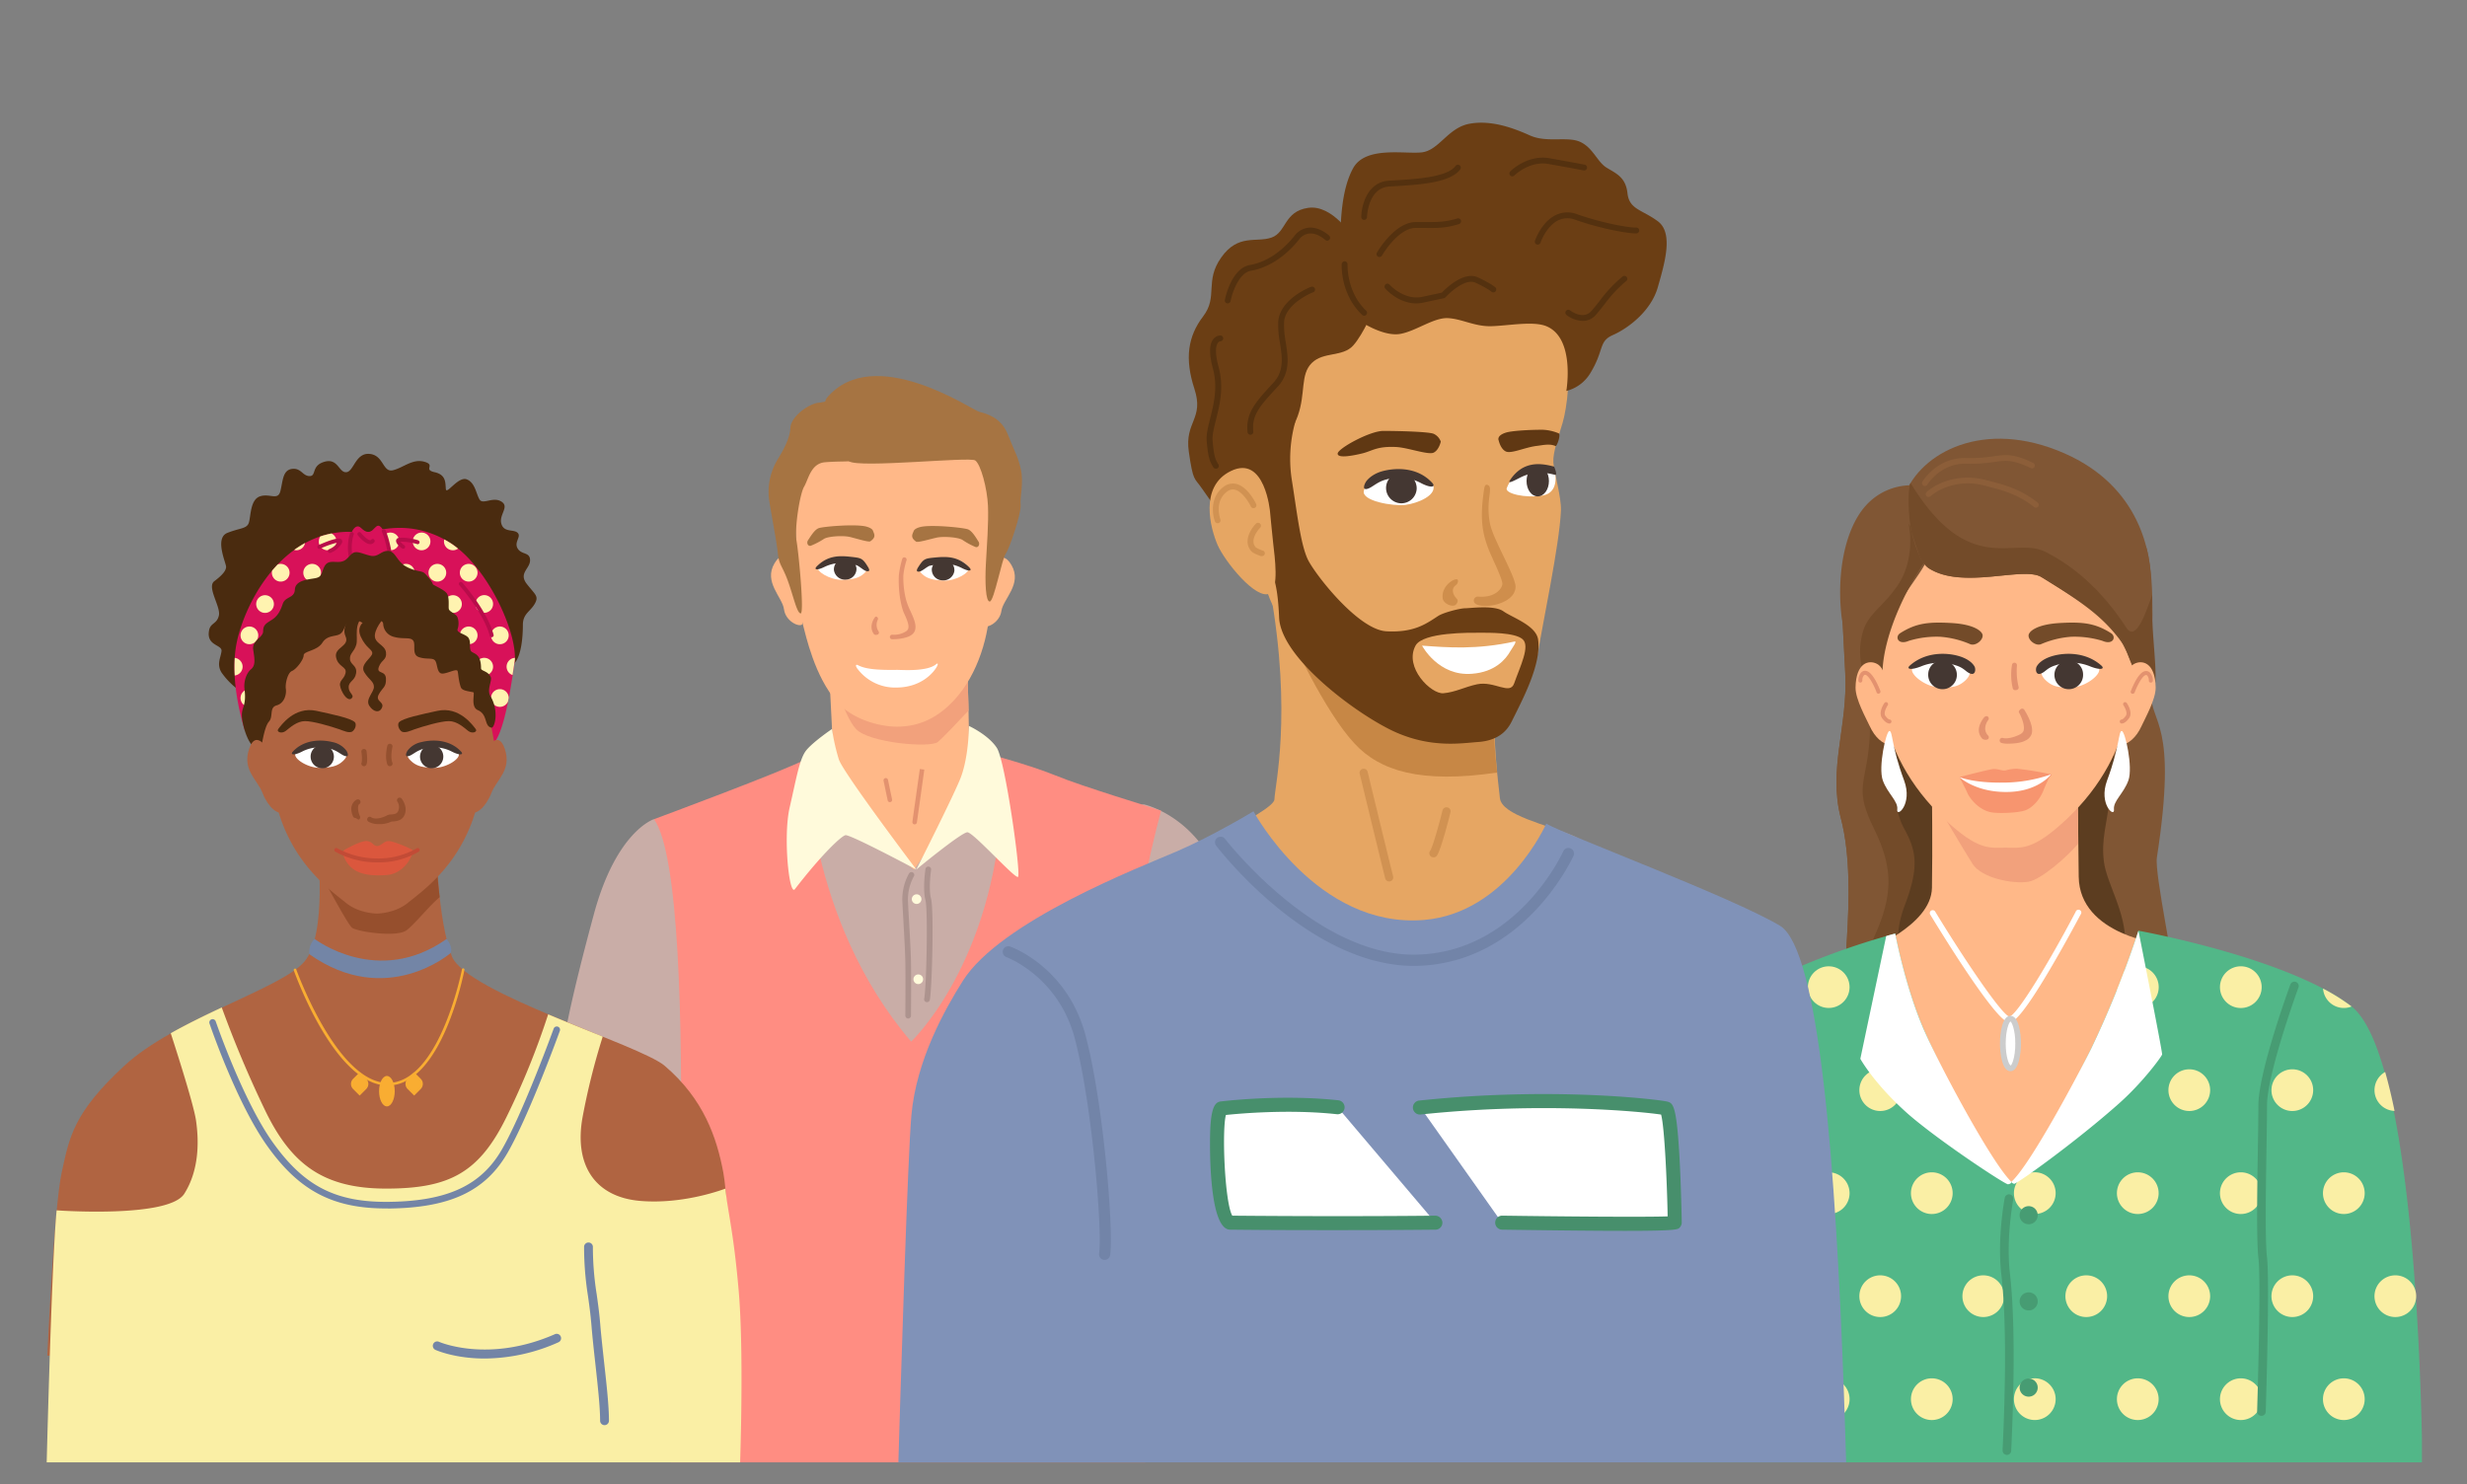 <svg xmlns="http://www.w3.org/2000/svg" viewBox="0 0 994.82 598.48" id="community">
  <rect x="0" y="0" width="994.82" height="598.48" fill="#808080" stroke="none"/>
  <defs>
    <clipPath id="a">
      <path d="M18.17 8.72h958.48v581.04H18.17z" fill="none"></path>
    </clipPath>
  </defs>
  <g clip-path="url(#a)">
    <path d="M333.47 255.37s2.27 39.69 2.27 45.46-1.7 16.26 3.86 24.7 22.23 36 28.82 36.22 18.27-29.84 21.15-38.69-.29-72.25-.29-72.25Z" fill="#ffb888"></path>
    <path d="m389.86 264-5-7.11-48.6 15.56s3.77 15.9 8.91 21.53 29.89 7.73 33 5.27c1.63-1.29 7.34-7.28 12.4-12.69-.18-8.11-.46-16.16-.71-22.56Z" fill="#f2a17c"></path>
    <path d="M368.82 332.45h-.13a.91.91 0 0 1-.77-1c.28-2 3-21.32 3-21.32l1.81.25s-2.69 19.36-3 21.33a.9.9 0 0 1-.91.74Zm-9.98-8.95a.91.91 0 0 1-.89-.72l-1.65-7.89a.91.91 0 1 1 1.79-.37l1.64 7.88a.9.9 0 0 1-.7 1.08Z" fill="#e3926f"></path>
    <path d="M400 229.38s3.46-9.08 7.89-1.46-3.38 13.63-4.08 18.48-6.19 7.23-7.39 6 3.58-23.02 3.58-23.02Zm-79.79-.65s-3.32-9.13-7.87-1.58 3.17 13.68 3.8 18.54 6.07 7.33 7.3 6.13-3.23-23.09-3.23-23.09Z" fill="#ffb888"></path>
    <path d="M330.53 177.94s-10.45 10-10 25 .9 40.19 3.15 48.56c1.36 5.06 4.77 21.23 13.86 31.61 5.95 6.8 16.67 9.93 24.13 9.95 9.79 0 17.16-4.25 23.2-10.82 9.44-10.26 14.26-26.11 14.37-39.81.17-22.47 10.3-38.81 1.76-51.84s-38.07-30.84-70.47-12.65Z" fill="#ffb888"></path>
    <path d="M333.47 160.42c18.81-22.3 58.59 4.93 61.36 5.65s8.85 2.15 11.57 9.12 4.1 8.72 5.28 14.2-.44 11.19-.11 14.32-4.46 17.51-6 19.58-4.67 19-6.4 19.29-2-7.89-1.62-15 1.15-16.66.85-23.61-2.89-16.7-5.14-18.28-46.54 3.17-50.86.36c-4.04-2.61-12.4-21.53-8.93-25.63Z" fill="#a67442"></path>
    <path d="M337.39 160.42a25 25 0 0 1-7.31 2c-4.17.49-11.16 5.64-11.36 10.16s-3.2 9.52-5.31 13a25.23 25.23 0 0 0-3.25 16.14c1 6.42 3 16.51 3.5 21.38s1.7 4.87 3.91 10.79 3.72 13.34 5.28 13.5-.78-24.4-1.65-29.27 1.31-18.92 3.06-21.86 2.68-9.36 8.42-9.84 10.42-.09 11.81-.77-7.1-25.23-7.1-25.23Z" fill="#a67442"></path>
    <path d="M346.9 226.64s4.85 1.61 1.6 4.58c-2.08 1.9-4.42 2.5-8.91 2.61-4.91.11-10.8-3.53-9.78-5.36s5-4.1 10.64-3.17 6.45 1.34 6.45 1.34Z" fill="#fff"></path>
    <path d="M350.08 228.76c-2.24-3.72-2.77-3.73-7-4.2s-9.22-.74-13.74 3.89c-1.18 1.2-.11 1.75 3 .24a16.26 16.26 0 0 1 4.4-1.43c2-.33 8.17.37 9 .83 1.21.66 2.65 2 3.6 2.22 1.66.39 1.22-.75.74-1.55Z" fill="#443732"></path>
    <path d="M336.28 229.87a4.48 4.48 0 0 0 4.92 3.87 4.33 4.33 0 0 0 4.17-4.56 4.47 4.47 0 0 0-4.92-3.88 4.34 4.34 0 0 0-4.17 4.57Z" fill="#443732"></path>
    <path d="M348.89 212.26s2.67.51 3.14 1.79 1.42 2.58-1.08 4.25c-.64.43-5.23-1-8.07-1.71s-8.88-.33-10.59.72a29.86 29.86 0 0 1-5.37 2.8c-1.14.28-1.81-1.21-1.06-2.28s2.48-4.14 4.24-4.81 14.13-1.71 18.79-.76Z" fill="#a67442"></path>
    <path d="M374 226.34s-5.44 2-2.24 5.06c2 1.93 4.38 2.57 8.86 2.74 4.91.19 10.85-3.36 9.86-5.21s-4-4.16-9.67-3.32-6.81.73-6.81.73Z" fill="#fff"></path>
    <path d="M370.16 228.92c2.3-3.69 2.83-3.7 7.1-4.1s9.23-.59 13.68 4.1c1.15 1.23.08 1.76-3 .2a15.81 15.81 0 0 0-4.38-1.5c-2-.36-8.17.24-9 .69-1.22.64-2.68 1.94-3.63 2.16-1.67.38-1.26-.77-.77-1.55Z" fill="#443732"></path>
    <path d="M384.85 230.24a4.48 4.48 0 0 1-5 3.8 4.33 4.33 0 0 1-4.09-4.63 4.47 4.47 0 0 1 5-3.8 4.34 4.34 0 0 1 4.09 4.63Z" fill="#443732"></path>
    <path d="M371.61 212.43s-2.68.47-3.17 1.74-1.46 2.56 1 4.28c.63.43 5.25-.93 8.1-1.59s8.88-.19 10.58.88a29.16 29.16 0 0 0 5.32 2.88c1.14.3 1.83-1.18 1.1-2.27s-2.41-4.17-4.17-4.86-14.09-1.93-18.76-1.06Z" fill="#a67442"></path>
    <path d="M359.91 257.8h-.16a.91.91 0 0 1-.91-.91.92.92 0 0 1 .91-.91.86.86 0 0 0 .16 0 9 9 0 0 0 5.55-1.44c1.72-1.18.73-3.71-1-7.44-.66-1.45-2.35-7.19-2-15.07a39.24 39.24 0 0 1 1.36-6.62.91.91 0 0 1 1.14-.59.92.92 0 0 1 .6 1.14 29.74 29.74 0 0 0-1.28 6.08 35.07 35.07 0 0 0 1.23 10.31 28.29 28.29 0 0 0 1.63 4.07c1.62 3.54 3.46 7.56.35 9.69-1.42 1.02-4.49 1.69-7.58 1.69Zm-6.81-1.75a.89.89 0 0 1-.74-.39c-2.21-3.1.24-6.4.33-6.54.28-.42.52-.6.95-.32a.9.9 0 0 1 .27 1.25 4.71 4.71 0 0 0 .36 4.55.9.9 0 0 1-.22 1.26 2.6 2.6 0 0 1-.95.19Z" fill="#e3926f"></path>
    <path d="M346 268.27c3 1.57 7.77 2 15.73 1.88 1.93 0 12.17.81 15.79-2.3.51-.44 1-.34.23 1.07-1.63 2.84-6.64 8.26-16.15 8.36A19 19 0 0 1 346 270c-1.2-1.43-1-2.26 0-1.73Z" fill="#fff"></path>
    <path d="M461.41 324.43s24 5.29 32.15 35.33 9.1 58.27 11.83 67.37 3.61 53.75 3.61 53.75h-52.31S438 428.5 440.76 411.2s8.51-87.2 20.65-86.77Zm-197.72 5.94s-15.13 4.71-24.23 38.39-13.1 52.91-13.55 63.38-2.73 48.74-2.73 48.74h56.9s15.47-126.58 5.46-134.77a267 267 0 0 0-21.85-15.74Zm58.2-18.67 46.72 39s17.3-25 19.21-27.43 22.68 8 22.68 8-2.13 94.73-27.14 105.2-53.35-29.15-56-57.82-5.47-66.95-5.47-66.95Z" fill="#c9ada7"></path>
    <path d="M395 303.11s19.38 5 30.6 9.61 39 12.91 42.64 14.24c0 0-12.49 44.06-12.49 80.37 0 17.54 6.41 189.48 6.41 189.48h-192s13.6-238.35-6.43-266.44c0 0 53.26-19.72 61.45-24.3 0 0-.14 64.38 42.24 114 0 0 30.76-28.79 36.14-89.51Z" fill="#ff8d82"></path>
    <path d="M335.51 294a81.46 81.46 0 0 0 2.77 12.3c1.82 5.46 31.24 44.38 31.24 44.38s-26.79-14.3-28.61-13.85-9.76 8-20.38 21.77c-2.28 3-4.82-21.16-2.09-33s3.94-19.58 6.68-23 10.39-8.6 10.39-8.6Zm55.19-1.25s7.88 3.59 11.3 8.9 9.86 51.33 8.5 52-18-18-20.4-18-20.58 15-20.58 15 15.89-31.4 18.08-37.54c3.18-8.89 3.1-20.36 3.1-20.36Z" fill="#fffadb"></path>
    <path d="M373.8 404.15h-.21a1.14 1.14 0 0 1-.91-1.33c.95-5.12 1.55-35.86.52-39.79-1.18-4.5-.07-12.17 0-12.5a1.14 1.14 0 1 1 2.25.33c0 .08-1.09 7.55 0 11.59 1.21 4.6.39 36.05-.49 40.78a1.14 1.14 0 0 1-1.16.92Zm-7.59 6.6a1.14 1.14 0 0 1-1.13-1.15c0-.15.12-14.86 0-21.59-.08-4.19-.44-10.45-.75-16-.2-3.45-.38-6.62-.47-8.81a21.35 21.35 0 0 1 2.67-10.87 1.14 1.14 0 1 1 1.95 1.17 19.44 19.44 0 0 0-2.35 9.61c.09 2.18.27 5.33.47 8.77.31 5.55.67 11.83.76 16.06.14 6.77 0 21.51 0 21.66a1.14 1.14 0 0 1-1.15 1.15Z" fill="#ad938e"></path>
    <path d="M371.57 362.61a1.94 1.94 0 1 1-1.94-1.94 1.93 1.93 0 0 1 1.94 1.94Zm.67 32.32a1.94 1.94 0 1 1-1.93-1.94 1.92 1.92 0 0 1 1.93 1.94Z" fill="#fffadb"></path>
    <path d="M128 341s4.21 35.78-5.27 46.83-52.1 23-72.62 42S28 458.52 24.87 472.89s-5.79 73.83-5.79 73.83h276.29s-1.06-59.78-3.69-73.83-7.89-29.66-23.68-43.09c-9.92-8.43-80-29.39-85.78-44.12S175.91 341 175.91 341Z" fill="#b06441"></path>
    <path d="M141.91 374.1c1.89 1.58 17.56 4 21.83 1.2 2.85-1.85 9.34-10 13.56-13.5a171 171 0 0 1-1.39-20.8h-17.06l-29.51 11.43s10.66 20.09 12.57 21.67Z" fill="#964f2d"></path>
    <path d="M152 235.51c-27.42 0-53.61 6.87-47.61 62.62a291.75 291.75 0 0 0 9 32.6c7 19.43 20.26 28.62 26.16 33.41 5.29 4.29 12.44 4.29 12.44 4.29s7.16 0 12.44-4.29c5.91-4.79 19.19-14 26.16-33.41a289.33 289.33 0 0 0 9-32.6c6.03-55.75-20.16-62.62-47.59-62.62Z" fill="#b06441"></path>
    <path d="M138 302.85s3.72.82.36 4c-2.15 2.05-4.57 2.71-9.19 2.82-5.06.12-11.1-3.83-10-5.81s3.32-5.12 9.1-4.11a37.48 37.48 0 0 1 9.73 3.1Z" fill="#fff"></path>
    <path d="M139.75 302.82a9.24 9.24 0 0 0-5.63-3.54c-4.4-1.08-11.34-1.21-16 3.8-1.22 1.3.35 1.71 3.59.08a15.45 15.45 0 0 1 11.21-1.24c3.11.7 4.65 2.56 6.3 3s1.02-1.25.53-2.1Z" fill="#443732"></path>
    <path d="M125.27 305.41a4.69 4.69 0 1 0 4.31-4.94 4.63 4.63 0 0 0-4.31 4.94Z" fill="#443732"></path>
    <path d="M143.12 291.29c-1.59-1.68-9.06-3.19-15.46-4.6-9-2-14.51 6.1-15.43 7.29s1.31 2.1 3 .79 4.48-3.95 7.77-3.95 10.22 2.05 13.85 3.29c1.26.43 4.1 1.83 5.36.79s1.55-2.9.91-3.61Z" fill="#4a2b0f"></path>
    <path d="M166.08 302.85s-3.72.82-.36 4c2.14 2.05 4.56 2.71 9.19 2.82 5.05.12 11.09-3.83 10-5.81s-3.32-5.12-9.1-4.11a37.31 37.31 0 0 0-9.73 3.1Z" fill="#fff"></path>
    <path d="M164.27 302.82a9.24 9.24 0 0 1 5.64-3.54c4.39-1.08 11.33-1.21 16 3.8 1.22 1.3-.36 1.71-3.6.08a15.45 15.45 0 0 0-11.21-1.24c-3.11.7-4.65 2.56-6.3 3s-1.02-1.25-.53-2.1Z" fill="#443732"></path>
    <path d="M178.75 305.41a4.69 4.69 0 1 1-4.31-4.94 4.63 4.63 0 0 1 4.31 4.94Z" fill="#443732"></path>
    <path d="M160.9 291.29c1.59-1.68 9.06-3.19 15.47-4.6 8.94-2 14.5 6.1 15.43 7.29s-1.32 2.1-3 .79-4.47-3.95-7.76-3.95-10.23 2.05-13.86 3.29c-1.25.43-4.1 1.83-5.36.79s-1.55-2.9-.92-3.61Z" fill="#4a2b0f"></path>
    <path d="M157.22 309a1.06 1.06 0 0 1-1-.67c-1.15-3-.09-7.48 0-7.68a1.06 1.06 0 0 1 2.05.5c-.27 1.12-.8 4.46-.05 6.42a1 1 0 0 1-.6 1.36 1 1 0 0 1-.4.07Zm-10.45 0a1.05 1.05 0 0 1-.9-1.59 15.46 15.46 0 0 0-.14-4.17 1.05 1.05 0 1 1 2.08-.29c.22 1.62.5 4.48-.14 5.54a1 1 0 0 1-.9.51Zm6.05 23.35a8 8 0 0 1-4.28-1 1.06 1.06 0 0 1-.32-1.46 1 1 0 0 1 1.45-.31c2 1.31 5.6-.27 6.29-.69a3.42 3.42 0 0 1 1.74-.42c1.39-.1 2.42-.26 2.89-1.44a4 4 0 0 0-.27-3.64 1.05 1.05 0 0 1 1.65-1.31c.1.13 2.52 3.21 1.23 6.44-1 2.49-3.4 2.67-4.69 2.76a4.94 4.94 0 0 0-.76.09 10.76 10.76 0 0 1-4.93.98Zm-9.47-2.48a1 1 0 0 1-1-.64c-1.75-4 .24-6.18 1.54-6.77a1.05 1.05 0 0 1 1.39.53 1.07 1.07 0 0 1-.52 1.39c-.2.1-.92 1.79.38 4.8a1 1 0 0 1-.54 1.38c-.1.06-1.11-.69-1.25-.69Z" fill="#94502f"></path>
    <path d="M139 342.67c2.13-1.17 7.1-3.75 9-3.48 2.46.35 2.39 1.91 4 2s2.79-2.05 4.75-2 8.43 2.81 9.48 3.52-2.46 9.67-10.42 10.19c-7.8.5-15-.36-17.55-8.58a1.73 1.73 0 0 1 .74-1.65Z" fill="#db573d"></path>
    <path d="M152.44 347.79H152a34.77 34.77 0 0 1-16.8-4.33.79.79 0 0 1-.25-1.09.78.78 0 0 1 1.08-.25 33.83 33.83 0 0 0 16 4.09 31 31 0 0 0 15.97-4.07.79.79 0 0 1 1.09.22.8.8 0 0 1-.22 1.1 31.72 31.72 0 0 1-16.43 4.33Z" fill="#c24b36"></path>
    <path d="M95.65 277.8a29.53 29.53 0 0 1-6.32-6.58c-2.1-3.42-.26-6.05 0-8.69s-6.31-2-5-8.42c.61-3 3.15-2.36 3.94-5.92s-5-11.44-1.84-13.81 4.74-4.21 4.74-5.79-4.74-11.58.52-13.68 7.9-1.58 8.69-4.21.52-9.21 4.47-10.53 7.2 1.84 8.21-2.1.86-8.42 4.62-8.95S122 192 124.86 192s.52-4.21 6-5.78 5.76 4.47 8.8 4.21 3.65-7.9 9.4-7.37 5.22 7.63 9.43 6.58 7.89-4.74 12.63-3.42-.66 3.15 4.14 4.21 4.28 4.47 4.54 6.84 5-5.27 8.42-3.95 3.8 6 5.19 8.16 5.34-1.32 8.76.79-1.05 5.26 0 8.94 5 2.11 6.58 3.69-1.58 3.68 0 6.31 5 1.32 5 4.74-4.74 5.16-1.32 9.55 5 4.92 3.16 8.08-4.74 3.95-4.74 8.42-.52 12.35-3.42 15.52-12.63-26.31-20-35-29.2-23.95-49.73-11.58-42.05 56.86-42.05 56.86Z" fill="#4a2b0f"></path>
    <path d="M199.3 299.59s-3.75-25-11.12-35.24l-7.36-10.24s-18.26-19.28-30.53-18.59-50.87 50.12-51.57 58.92c0 0-6.67-19.63-3.16-35.77s18.22-43.85 44.72-44.2a68.5 68.5 0 0 0 8.83 0c3.29-.35 16.62-5.26 32.06 4.21s28.06 37.35 26.31 48.85-4.08 26.67-8.18 32.06Z" fill="#d81159"></path>
    <path d="M161 218.35a3.57 3.57 0 1 1-3.57-3.57 3.57 3.57 0 0 1 3.57 3.57Zm15.37 16.2a3.57 3.57 0 1 0-3.57-3.57 3.57 3.57 0 0 0 3.55 3.57ZM170 221.92a3.57 3.57 0 1 0-3.57-3.57 3.57 3.57 0 0 0 3.57 3.57Zm-28.83-3.57a3.57 3.57 0 1 0 3.57-3.57 3.57 3.57 0 0 0-3.53 3.57Zm41.46 3.57a3.56 3.56 0 0 0 2.08-.67 32.07 32.07 0 0 0-3.58-2.57c-.67-.41-1.32-.78-2-1.14a3.58 3.58 0 0 0 3.48 4.38Zm-44.21 5.49A3.57 3.57 0 1 0 142 231a3.57 3.57 0 0 0-3.54-3.59Zm25.26 7.14a3.57 3.57 0 1 0-3.57-3.57 3.57 3.57 0 0 0 3.61 3.57Zm37.89 43.38a3.57 3.57 0 1 0 3.27 5c.11-.5.2-1 .3-1.51a3.56 3.56 0 0 0-3.53-3.49Zm6-12.62a3.57 3.57 0 0 0-.89 6.93c.26-1.61.5-3.2.73-4.71a16.9 16.9 0 0 0 .23-2.22Zm-6-5.5a3.57 3.57 0 1 0-3.57-3.57 3.57 3.57 0 0 0 3.61 3.57Zm-9.88-16.2a3.57 3.57 0 1 0 3.61-3.61 3.57 3.57 0 0 0-3.57 3.61Zm-63.15-25.26a3.57 3.57 0 1 0 5.14-3.21 37 37 0 0 0-4.52 1.19 3.57 3.57 0 0 0-.58 2.02Zm66.72 54.09a3.57 3.57 0 1 0-3.57-3.57 3.57 3.57 0 0 0 3.61 3.57ZM189 234.55a3.57 3.57 0 1 0-3.57-3.57 3.57 3.57 0 0 0 3.57 3.57Zm0 25.26a3.57 3.57 0 1 0-3.57-3.57 3.57 3.57 0 0 0 3.57 3.57ZM132.15 240a3.57 3.57 0 1 0 2.24 6.35l.45-.44a3.53 3.53 0 0 0 .88-2.34 3.57 3.57 0 0 0-3.57-3.57Zm-6.32 12.63a3.57 3.57 0 0 0-3.57 3.57 3.61 3.61 0 0 0 .81 2.27c1.56-1.8 3.13-3.57 4.69-5.27a3.55 3.55 0 0 0-1.93-.53Zm-21.69 28.87a3.57 3.57 0 1 0-3.57 3.57 3.57 3.57 0 0 0 3.57-3.57Zm50.53-50.5a3.58 3.58 0 1 0-3.58 3.57 3.57 3.57 0 0 0 3.58-3.57Zm-56.84 37.87a3.57 3.57 0 0 0-3.17-3.55 62.33 62.33 0 0 0 0 7.1 3.57 3.57 0 0 0 3.17-3.55Zm84.84-21.69a3.57 3.57 0 1 0-3.57-3.57 3.57 3.57 0 0 0 3.57 3.57Zm-9.06-3.57a3.57 3.57 0 0 0-6.8-1.52c2 1.37 3.84 2.83 5.55 4.23a3.56 3.56 0 0 0 1.25-2.71Zm-54.09-21.69A3.56 3.56 0 0 0 123 219a40.09 40.09 0 0 0-4.39 2.78 3.68 3.68 0 0 0 .91.14Zm-12.63 50.52a3.57 3.57 0 1 0-3.58-3.57 3.57 3.57 0 0 0 3.58 3.57Zm6.31-12.63a3.57 3.57 0 1 0-3.57-3.57 3.57 3.57 0 0 0 3.57 3.57Zm0-25.26a3.57 3.57 0 1 0 0-7.14 3.75 3.75 0 0 0-1.21.21c-.78.82-1.53 1.66-2.26 2.51a4 4 0 0 0-.1.85 3.57 3.57 0 0 0 3.57 3.57Zm-6.31 12.63a3.57 3.57 0 1 0-3.58-3.57 3.57 3.57 0 0 0 3.58 3.57Zm-6.32 5.49a3.57 3.57 0 1 0 3.57 3.57 3.57 3.57 0 0 0-3.57-3.57Zm19-5.49a3.57 3.57 0 1 0-3.58-3.57 3.57 3.57 0 0 0 3.53 3.57Zm6.31-12.63a3.57 3.57 0 1 0-3.57-3.57 3.57 3.57 0 0 0 3.52 3.57Z" fill="#fff3b0"></path>
    <path d="M145.56 212.89c-2.4-2.37-5.46 2.3-5.49 12.29s4.76 5.43 10.22 5.24 5.24 2 6.91-2.52-1.65-13.9-3.93-15.62-2.97 5.29-7.71.61Z" fill="#d81159"></path>
    <path d="M141.91 227.67a.79.79 0 0 1-.77-.59c-1.88-7.37 0-11.82 0-12a.79.79 0 1 1 1.45.62c0 .07-1.69 4.2 0 11a.79.79 0 0 1-.57 1Zm15.74 0a.8.8 0 0 1-.79-.71c-.83-8.2-2.83-12.43-2.85-12.47a.8.8 0 0 1 .37-1.06.79.79 0 0 1 1.05.37c.09.18 2.14 4.52 3 13a.8.8 0 0 1-.71.87Zm-8.34-8.22c-2.06 0-4.55-3-5-3.57a.79.79 0 0 1 1.23-1c1 1.24 2.83 3 3.79 3a.44.44 0 0 0 .36-.19.78.78 0 0 1 1.1-.16.8.8 0 0 1 .16 1.11 2 2 0 0 1-1.58.82ZM133 223a.8.8 0 0 1-.74-.51.79.79 0 0 1 .46-1 8 8 0 0 0 3.46-2.71 37 37 0 0 0-7.08 2.5.79.79 0 1 1-.65-1.44c8-3.57 8.93-2.59 9.25-2.26a1.21 1.21 0 0 1 .13 1.47 9.07 9.07 0 0 1-4.55 3.92 1 1 0 0 1-.28.03Zm29.58-1.7a.71.71 0 0 1-.4-.11s-3-1.91-2.38-3.54a1.12 1.12 0 0 1 .7-.65c1.51-.55 7.39.45 8.29 1a.79.79 0 0 1 .29 1.08.78.78 0 0 1-1.07.29 24.9 24.9 0 0 0-6.59-.93 7.64 7.64 0 0 0 1.56 1.42.79.79 0 0 1-.4 1.47Zm35.69 35.7a.78.78 0 0 1-.76-.58C195 247 185.32 236.15 185.22 236a.79.79 0 0 1 .07-1.12.78.78 0 0 1 1.11.07c.41.45 10 11.26 12.63 21a.78.78 0 0 1-.55 1Z" fill="#b80c4a"></path>
    <path d="M147.88 249.9s-4.56 2.11-2.41 6.85 4.65 5 4.65 6.7-5.15 4.48-3.23 7.64 3.89 3.68 3.89 5.92-3.56 5-1.85 7.63 4.21 3 5.14.65-2.9-2.36-1.32-5.26 3-2.76 2.89-6.31-3.94-1.72-2.89-4.72 3.31-2.76 2.9-5.92-4.87-3.55-4.48-7.1 4.53-7.77 4.53-7.77Z" fill="#4a2b0f"></path>
    <path d="M141.83 248.19s-4.34 4.34-2.5 8.42-4.6 4.35-3.82 8.42 4.48 3.69 3.82 6.45-3 2.89-2 5.92 3.15 5.53 4.47 4.21-1.21-2-1.2-4.47 2.52-2.5 3-5.66-2.31-3.29-2.47-5.66 1.68-2.89 2.54-5.79-1.38-8.55 3.35-11.84-5.19 0-5.19 0Z" fill="#4a2b0f"></path>
    <path d="M154.52 251.51a5.63 5.63 0 0 0 4 5.24c4 1.22 6.84 0 8.07 1.57s-.7 5.62 2.28 6.67 5.3.18 6.42 1.23.77 4.38 2.35 5.26 6.38-2.1 6.87-.88c.31.77.31 3.56 1.28 6.47.5 1.5 2.7 1.6 5.08 2.12.74.17-1.25 5.88 1.8 7.19 4.16 1.78 2.44 6.5 5.51 7.08 1.24.23 3.22-6.6-.43-12.77-1.54-2.6.81-6.19.12-7.69-1.15-2.5-3.89-2.32-3.89-3.49 0-6.84-3.71-5.57-4.24-7.33s.18-3-.7-4.73-5-2.11-4.53-3.69a7.23 7.23 0 0 0 0-4.73c-.56-1.58-3.36-2.28-3.54-3.51s.35-4.74-.87-6.32-5.77-3.34-5.61-3.69-2.11-3.32-3.34-4.38-3.51-.52-7.37-2.63-4.21-6.14-7.19-6.31-4 2.63-7.19 1.93-5.62-2.28-7.37-.88-2.28 3-4.74 3.33-5.08-.87-6.49 1.93-.7 4.21-4 4.74-7.72 1-7.9 4.56-3.86 2.63-4.91 5.79-2.28 5.11-4.56 6.5-3.33 2.09-3.33 4.55-4.56 3.68-4 7.37 1.06 6.31-.87 7.89-3 5.06-2.64 7.9c.88 7-1.22 7.19-1.05 11.05s3.14 14.64 7.77 13.12c0 0 1.18-8.8 3.11-10.91s0-5.72 3.16-6.6 4-4.56 3.68-6.66.74-6.5 2.48-7.2 4.71-4.56 4.71-6.31 5.44-1.76 7.55-5.09 5.61-2.28 7.36-3.68 1.41-4 4.21-5.27 5.52 2.46 7.59 1.58 4.84-2.6 5.36-.32Z" fill="#4a2b0f"></path>
    <path d="M108.54 303.11s-5.17-9.75-8.07-1.14 3.34 12.4 5.44 17.93 6.58 9.46 8.42 7.1-5.79-23.89-5.79-23.89Zm86.94 0s5.17-9.75 8.07-1.14-3.33 12.4-5.44 17.93-6.58 9.46-8.42 7.1 5.79-23.89 5.79-23.89Z" fill="#b06441"></path>
    <path d="M126.93 378.69s25.48 19.59 53.15 0c0 0 2.73 3 1.65 5.66 0 0-25.86 22.48-57 .46-.02 0-.46-3.9 2.2-6.12Z" fill="#7385a6"></path>
    <path d="M156.4 437.78c-21.21 0-37.26-44.56-37.93-46.47a.53.53 0 0 1 1-.35c.16.46 16.47 45.77 36.94 45.77h.34c20.59-.51 29.42-45.24 29.51-45.69a.52.52 0 1 1 1 .2c-.36 1.87-9.08 46-30.51 46.54Z" fill="#f9ad32"></path>
    <path d="M159.18 440.06c0 3.39-1.41 6.14-3.16 6.14s-3.16-2.75-3.16-6.14 1.42-6.14 3.16-6.14 3.16 2.75 3.16 6.14Z" fill="#f9ad32"></path>
    <path d="M141.71 433.81h3.74a2.91 2.91 0 0 1 2.91 2.91v3.74h-3.74a2.91 2.91 0 0 1-2.91-2.91v-3.74Z" transform="rotate(45 145.033 437.135)" fill="#f9ad32"></path>
    <path d="M166.6 433.81h3.74v3.74a2.91 2.91 0 0 1-2.91 2.91h-3.74v-3.74a2.91 2.91 0 0 1 2.91-2.91Z" transform="rotate(135 167.015 437.13)" fill="#f9ad32"></path>
    <path d="M292.52 479.35s-16.63 6.53-34.52 4.95-26.46-14.21-23.15-33.36a274.52 274.52 0 0 1 8.2-32.88c-6.91-2.81-14.53-5.86-22-9a311.44 311.44 0 0 1-16.77 41.35c-11.07 22.63-23.13 28.94-48.6 28.94s-38.21-10-48.53-31.05a448.87 448.87 0 0 1-17.73-42c-6.83 3.21-13.93 6.64-20.57 10.39.44 1.35 9.18 28.08 10.2 35.26 1.06 7.37 1.58 19.47-4.73 29.47s-51.49 6.7-51.49 6.7c-2.19 22.75-4.33 114.75-4.33 114.75l279.53-1.1s2.32-52.8-.17-81.36c-2.03-23.58-4.42-31.78-5.34-41.06Z" fill="#faefa5"></path>
    <path d="M155.73 487.36c-21.54 0-35.06-7.14-47.91-25.13-12.26-17.15-22.89-48.15-23.34-49.46a1.33 1.33 0 0 1 .83-1.68 1.31 1.31 0 0 1 1.68.83c.11.31 11 31.94 23 48.77 12.74 17.83 25.55 24.33 47.24 24 23.26-.35 36.75-6.64 45.09-21 8.61-14.86 20.83-48.51 20.95-48.85a1.32 1.32 0 1 1 2.49.9c-.12.34-12.42 34.22-21.15 49.28-8.87 15.31-23 22-47.34 22.36Zm88.06 87.39A1.78 1.78 0 0 1 242 573c0-5.74-1-14.53-1.92-23-.57-5.15-1.16-10.47-1.55-15.2s-.92-8.59-1.44-12.24a126 126 0 0 1-1.56-19.56 1.78 1.78 0 1 1 3.55 0 122 122 0 0 0 1.54 19c.52 3.71 1.06 7.53 1.46 12.45.39 4.68 1 10 1.54 15.09 1 9 1.94 17.49 1.94 23.43a1.78 1.78 0 0 1-1.77 1.78Zm-48.35-26.87c-11.9 0-19.36-3.27-19.87-3.5a1.78 1.78 0 0 1-.88-2.36 1.76 1.76 0 0 1 2.34-.88c.25.11 20 8.67 46.75-3.08a1.78 1.78 0 0 1 1.43 3.26 73.66 73.66 0 0 1-29.77 6.56Z" fill="#7385a6"></path>
    <path d="M742.4 239.17s.62 10.82 1.7 32.42c1.08 21.43-7 38.42-1.77 58.4 7.82 29.73-2.32 74.25 3.22 73.67s46.16-4.31 51.35-11-34.52-161.81-54.5-153.49ZM865.85 222c3.38 13.71 1.83 35.59 1.49 56.93-.22 13.48 11 11.36 2.42 66.92-1 6.71 7.7 46.11 7.15 51.47-.3 2.91-35.47 27.94-49.8 10.88-12-14.31-3.41-70.57-5.4-74.47-4.38-8.51 38.13-136.06 44.14-111.73Z" fill="#805634"></path>
    <path d="M851.4 295.5c.63 2.13 2 7.65 0 22.74s-4.1 20.27-3 29.22 9.09 20.47 8.59 33.57-20.15 8.38-22.5-5.53-5.59-53.73-5.59-53.73Z" fill="#5c3d20"></path>
    <path d="M742.4 239.17s.62 10.82 1.7 32.42c1.08 21.43-7 38.42-1.77 58.4 7.82 29.73-2.32 74.25 3.22 73.67s46.16-4.31 51.35-11-34.52-161.81-54.5-153.49Z" fill="#805634"></path>
    <path d="M760.09 290.05a37.77 37.77 0 0 0-.84 32.78c8 17.62 11.49 28 6.87 39.71s-1.22 26.91-1.22 26.91l24.91-4.67 6.7-56.44Z" fill="#5c3d20"></path>
    <path d="M754.54 248.46c-2.21 2.79-3.77 5.94-4.36 11.48-1.3 12.36 5.11 20.68 3.67 38.85s-6.28 18.73 1.79 35.29 8.15 27.72-1.79 47.82a41.7 41.7 0 0 1 1.64 20.7c6.41-.74 13.46-1.69 19.87-2.83 0 0-16.29-10.77-7.28-34.6 5.67-15 5-21.69-.27-31.09s-5.79-32.34-5.89-39.28c-.08-5.26-3.34-10.72-2.09-17.34-1-2.51-1.3-8.6.86-17.44a109.42 109.42 0 0 0-6.15-11.56Z" fill="#734b29"></path>
    <path d="M779.06 319.52s.28 22.75 0 38.51-27 24.93-27.33 27 37.44 99.75 55.68 104.89 64.47-109.14 64.47-109.14-33.3-3.54-33.64-27.18-.35-36-.35-36Z" fill="#ffb888"></path>
    <path d="M838 340.26c-.15-14.23-.15-22.72-.15-22.72l-25.07.84c-14 3.67-30.65 7.85-30.65 7.85s9.59 16.33 13.29 22.16 16.49 8.22 22.61 7.19c4.87-.81 15.33-9.74 19.97-15.32Z" fill="#f2a17c"></path>
    <path d="M810.34 412.27a3.7 3.7 0 0 1-.37 0c-5.14-.6-25.49-33.39-31.61-43.43a1.16 1.16 0 0 1 2-1.21c12.4 20.36 27 41.76 29.91 42.34 3-.4 16-21.81 26.76-42.27a1.16 1.16 0 1 1 2 1.08c-.06.11-5.82 11-12.12 21.7-11.91 20.27-15.15 21.79-16.57 21.79Z" fill="#fff"></path>
    <path d="M813.79 420.78c0 5.53-1.37 10-3.07 10s-3.07-4.48-3.07-10 1.37-10 3.07-10 3.07 4.48 3.07 10Z" fill="#fff"></path>
    <path d="M810.72 432c-3.34 0-4.23-7-4.23-11.17s.89-11.16 4.23-11.16 4.23 7 4.23 11.16-.89 11.17-4.23 11.17Zm-.05-20c-.46.22-1.86 3.19-1.86 8.85s1.4 8.63 2 8.86c.46-.23 1.86-3.2 1.86-8.86s-1.44-8.7-2-8.92Z" fill="#ccc"></path>
    <path d="M755.64 247.19s.63 22 3.48 38.19 10.83 31.67 25 45c13.74 12.91 18.28 11.47 24.61 11.47s10.87 1.44 24.61-11.47c14.2-13.34 22.19-28.85 25-45s3.47-38.19 3.47-38.19-39-46.76-62.38-46.76-43.79 46.76-43.79 46.76Z" fill="#ffb888"></path>
    <path d="M793.18 269.12s3.06 2-.92 5.53c-2.55 2.25-5.28 2.83-10.41 2.56-5.62-.28-12-5.48-10.67-7.74s4.08-5.8 10.41-4.11a118.86 118.86 0 0 1 11.59 3.76Z" fill="#fff"></path>
    <path d="M796.25 268.84c-.53-1-2.09-2.94-6.07-4.17-5.3-1.63-13.8-1.78-20 3.72-1.61 1.43.29 2 4.41.39a19.72 19.72 0 0 1 13.84-.52c3.75 1.08 4.21 2.77 6.2 3.42s2.15-1.79 1.62-2.84Z" fill="#443732"></path>
    <path d="M777.56 271.84a5.78 5.78 0 1 0 5.73-5.45 5.6 5.6 0 0 0-5.73 5.45Z" fill="#443732"></path>
    <path d="M799.11 255.25s-1.8-3.42-12.34-4c-9.2-.52-14.2.09-20.5 4.09-2.27 1.43-.94 5 3.5 3.09a38.49 38.49 0 0 1 12.68-1.62 37.69 37.69 0 0 1 12.08 3c2.47.95 6.2-2.54 4.58-4.56Z" fill="#734b29"></path>
    <path d="M824.34 269.12s-3.05 2 .93 5.53c2.54 2.25 5.27 2.83 10.41 2.56 5.61-.28 12-5.48 10.67-7.74s-4.09-5.8-10.42-4.11a120 120 0 0 0-11.59 3.76Z" fill="#fff"></path>
    <path d="M821.27 268.84c.53-1 2.09-2.94 6.07-4.17 5.3-1.63 13.8-1.78 20 3.72 1.61 1.43-.28 2-4.4.39a19.75 19.75 0 0 0-13.85-.52c-3.75 1.08-4.21 2.77-6.2 3.42s-2.14-1.79-1.62-2.84Z" fill="#443732"></path>
    <path d="M840 271.84a5.78 5.78 0 1 1-5.72-5.45 5.6 5.6 0 0 1 5.72 5.45Z" fill="#443732"></path>
    <path d="M818.42 255.25s1.79-3.42 12.33-4c9.21-.52 14.2.09 20.51 4.09 2.26 1.43.93 5-3.5 3.09a38.61 38.61 0 0 0-12.69-1.62 37.69 37.69 0 0 0-12.08 3c-2.46.95-6.2-2.54-4.57-4.56Z" fill="#734b29"></path>
    <path d="M812.65 278.34a1 1 0 0 1-1-.77 23.6 23.6 0 0 1-.31-9.42 1 1 0 1 1 2 .24A27 27 0 0 0 814 277a1 1 0 0 1-.74 1.25c-.04.04-.53.09-.61.09Zm-3.03 21.58a9 9 0 0 1-2.52-.3 1 1 0 0 1 .62-2c1.43.45 4.47-.2 6.82-1.44a2.87 2.87 0 0 0 1.46-1.43c.65-2.16-1-6-1.83-7.35-.3-.48.25-1.15.74-1.45a1 1 0 0 1 1.41.34c.37.61 4 6.27 2.94 9.7a4.63 4.63 0 0 1-2.48 2.66c-1.88 1.04-4.97 1.27-7.16 1.27Zm-8.96-1.57a2.52 2.52 0 0 1-1.23-.36c-3-3.22-.69-6.95.6-8.61.35-.45 1.08-.76 1.53-.41a1 1 0 0 1 .18 1.44c-.11.14-2.62 3.47-.06 6.21a1 1 0 0 1 0 1.45 1.74 1.74 0 0 1-1.02.28Z" fill="#e3926f"></path>
    <path d="M790.13 313.39s2.76 5.22 3.23 6.42 3.83 6.65 9.56 7.78c2.38.47 10.42.41 13.84-.81 2.77-1 5.83-4.25 7.31-8.12a55.82 55.82 0 0 1 3-6.37s-18.6 7.96-36.94 1.1Z" fill="#f7956f"></path>
    <path d="M790.13 313.39s11.22-2.94 13.5-3.22c1.8-.22 3.71.78 5.13.52a17.9 17.9 0 0 1 4.53-.67 132.72 132.72 0 0 1 13.82 2.27c1.89.51-11.7 8-19.06 7.14s-17.92-6.04-17.92-6.04Z" fill="#f7956f"></path>
    <path d="M827.11 312.29a58.87 58.87 0 0 1-19.7 3.33c-11.82.13-17.28-2.23-17.28-2.23s6 5.75 17.92 6c13.59.37 19.06-7.1 19.06-7.1Z" fill="#fff"></path>
    <path d="M771 195.71a24.62 24.62 0 0 0-18.88 8.5c-8.12 9.27-11.57 27-9.49 44.62 1.35 11.46 18.78 44.82 17.46 41.22-4.91-13.42-.67-31.48 1.21-36.87 5-14.27 16.41-24.05 16.41-30.4 0-3.91-6.71-27.07-6.71-27.07Z" fill="#805634"></path>
    <path d="M755.64 302.46c-.95 11.93-4.13 14.69-3.92 19.86a44.32 44.32 0 0 1 12-2.88 194.51 194.51 0 0 1-1.76-24.64c-.08-5.26-3.34-10.72-2.09-17.34-2.05-5.13-1.18-25.2 17.7-53.25-1.57-6.87-7.87-12.91-7.87-12.91s3.05 13.81-4.48 24.79-13.7 11.48-15 23.85 6.87 24.35 5.42 42.52Z" fill="#734b29"></path>
    <path d="M768.08 199.57s2.91 25.23 9.63 29.56c13.79 8.88 38.11-.95 45.51 3.61 26.57 16.39 30.54 18.34 38.66 40.82 2.35 6.5 5.36-31.67 5.51-35.74.54-15.19-4.75-41.78-34.92-55-32.72-14.35-58.08-.05-64.39 16.75Z" fill="#805634"></path>
    <path d="M867.89 240.06c-1.54 3.28-6.09 19.81-10.46 13.07-9-13.85-19.95-24.19-32.65-30.58S794.3 233 771 195.71l-.57-.89c-.95 1.54-1.24 12 .42 19.86 1.68 5.25 3.07 9.23 3.09 9.3a12.22 12.22 0 0 0 3.77 5.15c13.79 8.88 38.11-.95 45.51 3.61 18.06 11.14 25 16.4 32.38 26.27 3.47 4.66 3.27 13.39 12.29 18.26 3.53 1.91-1.12-26.27 0-37.21Z" fill="#734b29"></path>
    <path d="M776.2 196a1.21 1.21 0 0 1-.6-.17 1.15 1.15 0 0 1-.38-1.58c.24-.4 6-9.78 17.47-9.54A63.36 63.36 0 0 0 804 184c5-.69 8-1.1 15.94 2.72a1.16 1.16 0 0 1-1 2.09c-7.36-3.53-9.94-3.17-14.62-2.52a66 66 0 0 1-11.69.73h-.43c-9.75 0-15 8.35-15 8.44a1.17 1.17 0 0 1-1 .54Z" fill="#8c5e39"></path>
    <path d="M821 204.76a1.12 1.12 0 0 1-.71-.25c-6.72-5.26-12.86-6.83-17.8-8.09l-1.87-.49c-13.62-3.67-22 4.1-22.12 4.18a1.15 1.15 0 0 1-1.59-1.67c.38-.36 9.45-8.74 24.31-4.74l1.84.48c4.88 1.25 11.56 2.95 18.65 8.52a1.15 1.15 0 0 1-.71 2.06Z" fill="#8c5e39"></path>
    <path d="M760.62 275.05s-.56-5.65-3.72-7.32-8.49-.67-8.65 9.54c-.07 4.76 4.29 12.45 5.6 15.34 4.69 10.37 12.27 7.94 12.27 7.94Z" fill="#ffb888"></path>
    <path d="M757.51 279.77a.81.81 0 0 1-.76-.52c-1-2.76-3.1-6.78-4.52-7.1a.6.6 0 0 0-.59.22 3 3 0 0 0-.65 2.06.81.81 0 0 1-.76.85.85.85 0 0 1-.85-.76 4.61 4.61 0 0 1 1.14-3.31 2.16 2.16 0 0 1 2.07-.63c2.77.62 5.21 6.86 5.68 8.1a.81.81 0 0 1-.48 1 .69.69 0 0 1-.28.09Zm4.41 12.03c-.24 0-1.51-.11-3-2.23-1.58-2.28.72-5.71 1-6.09a.81.81 0 0 1 1.33.92c-.51.74-1.78 3.09-1 4.25 1 1.42 1.7 1.53 1.7 1.53a.78.78 0 0 1 .78.81.82.82 0 0 1-.81.81Z" fill="#e3926f"></path>
    <path d="M761.92 294.8c-1.33 0-4.61 14.6-2.67 19.95s6.2 8.26 5.81 11.73 6.34-2.11 2.77-11.73c-5.19-13.95-4.58-19.95-5.91-19.95Z" fill="#fff"></path>
    <path d="M856.91 275.05s.55-5.65 3.71-7.32 8.49-.67 8.65 9.54c.07 4.76-4.29 12.45-5.59 15.34-4.7 10.37-12.28 7.94-12.28 7.94Z" fill="#ffb888"></path>
    <path d="M860 279.77a.69.69 0 0 1-.28 0 .8.8 0 0 1-.47-1c.46-1.24 2.9-7.48 5.67-8.1a2.18 2.18 0 0 1 2.08.63 4.54 4.54 0 0 1 1.13 3.31.81.81 0 0 1-1.61-.09 3 3 0 0 0-.65-2.06.6.6 0 0 0-.59-.22c-1.42.32-3.49 4.34-4.52 7.1a.81.81 0 0 1-.76.43Zm-4.4 12.03a.81.81 0 0 1 0-1.62s.68-.12 1.66-1.53c.8-1.16-.48-3.51-1-4.25a.81.81 0 0 1 1.33-.92c.27.38 2.56 3.81 1 6.09-1.48 2.12-2.75 2.23-2.99 2.23Z" fill="#e3926f"></path>
    <path d="M855.6 294.8c1.34 0 4.61 14.6 2.67 19.95s-6.19 8.26-5.81 11.73-6.34-2.11-2.77-11.73c5.19-13.95 4.58-19.95 5.91-19.95Z" fill="#fff"></path>
    <path d="M764.24 376.51a302.5 302.5 0 0 0-48.44 17.77c-35 16.36-36.21 28.7-43.4 57.49s-8.23 143.71-8.23 143.71l312.71.58s-.33-168.52-28.79-190.3c-25.6-19.59-85.76-30.41-85.76-30.41a395.86 395.86 0 0 1-19 47.41c-6.68 13.59-26.4 53.51-32.21 53.87s-28.92-46.58-35.5-61.87c-7.35-17-11.38-38.25-11.38-38.25Z" fill="#52b788"></path>
    <path d="M695.89 472.78a8.41 8.41 0 1 0 8.41 8.41 8.41 8.41 0 0 0-8.41-8.41Zm0 83.09a8.41 8.41 0 1 0 8.41 8.41 8.4 8.4 0 0 0-8.41-8.41Zm20.78-41.54a8.41 8.41 0 1 0 8.4 8.4 8.4 8.4 0 0 0-8.4-8.4Zm228.48-41.55a8.41 8.41 0 1 0 8.41 8.41 8.41 8.41 0 0 0-8.41-8.41Zm-83.08-66.27a8.41 8.41 0 1 0-5.54-14.72c-.86 2.27-1.8 4.71-2.81 7.26a8.41 8.41 0 0 0 8.35 7.46Zm-166.18 0a8.4 8.4 0 0 0 8.11-6.11 82.35 82.35 0 0 0-9.09 6 8.42 8.42 0 0 0 .98.11Zm-20.77 41.54a8.4 8.4 0 0 0 2.59-16.4c-1.54 4.78-2.84 10.11-4.35 16.21a8.55 8.55 0 0 0 1.76.19Zm41.55-16.81a8.41 8.41 0 1 0 8.4 8.41 8.4 8.4 0 0 0-8.4-8.41ZM779 555.87a8.41 8.41 0 1 0 8.41 8.41 8.4 8.4 0 0 0-8.41-8.41Zm0-83.09a8.41 8.41 0 1 0 8.41 8.41 8.41 8.41 0 0 0-8.41-8.41Zm-20.79-41.54a8.41 8.41 0 1 0 8.4 8.41 8.41 8.41 0 0 0-8.4-8.41Z" fill="#faefa5"></path>
    <circle cx="737.44" cy="398.1" r="8.4" transform="rotate(-45 737.44 398.103)" fill="#faefa5"></circle>
    <path d="M791.35 522.73a8.41 8.41 0 1 0 8.4-8.4 8.41 8.41 0 0 0-8.4 8.4Zm-53.91 33.14a8.41 8.41 0 1 0 8.4 8.41 8.41 8.41 0 0 0-8.4-8.41Zm20.77-41.54a8.41 8.41 0 1 0 8.4 8.4 8.41 8.41 0 0 0-8.4-8.4Zm-20.77-41.55a8.41 8.41 0 1 0 8.4 8.41 8.42 8.42 0 0 0-8.4-8.41Zm-62.32 58.36a8.41 8.41 0 1 0-8.4-8.41 8.42 8.42 0 0 0 8.4 8.41Zm166.18-83.09a8.41 8.41 0 1 0-2.38-16.46c-1.67 3.32-3.55 7-5.54 10.86a8.41 8.41 0 0 0 7.92 5.6Zm0 66.28a8.41 8.41 0 1 0 8.4 8.4 8.4 8.4 0 0 0-8.4-8.4Zm103.85 41.54a8.41 8.41 0 1 0 8.41 8.41 8.4 8.4 0 0 0-8.41-8.41Zm-83.08 0a8.41 8.41 0 1 0 8.4 8.41 8.41 8.41 0 0 0-8.4-8.41Zm-41.55 16.81a8.41 8.41 0 1 0-8.4-8.4 8.4 8.4 0 0 0 8.4 8.4Zm137-133.03a8.39 8.39 0 0 0 8.09 8.38c-1.15-5.6-2.41-10.88-3.79-15.71a8.39 8.39 0 0 0-4.3 7.33Zm-95.45 33.13a8.41 8.41 0 1 0 8.4 8.41 8.42 8.42 0 0 0-8.4-8.41Zm103.86 41.55a8.41 8.41 0 1 0 8.4 8.4 8.4 8.4 0 0 0-8.4-8.4Zm-145.41-24.74a8.41 8.41 0 1 0-8.4-8.4 8.4 8.4 0 0 0 8.4 8.4Zm103.86-58.35a8.41 8.41 0 1 0 8.41 8.41 8.4 8.4 0 0 0-8.41-8.41Zm0 83.09a8.41 8.41 0 1 0 8.41 8.4 8.4 8.4 0 0 0-8.41-8.4Zm20.77-107.82a8.44 8.44 0 0 0 3.11-.6l-.17-.15a80.29 80.29 0 0 0-11.31-7.07 8.4 8.4 0 0 0 8.37 7.82Zm-41.54 66.27a8.41 8.41 0 1 0 8.41 8.41 8.41 8.41 0 0 0-8.41-8.41Zm-20.77 41.55a8.41 8.41 0 1 0 8.4 8.4 8.41 8.41 0 0 0-8.4-8.4Zm0-83.09a8.41 8.41 0 1 0 8.4 8.41 8.41 8.41 0 0 0-8.4-8.41Zm20.77 124.63a8.41 8.41 0 1 0 8.41 8.41 8.4 8.4 0 0 0-8.41-8.41Zm0-166.17a8.41 8.41 0 1 0 8.41 8.4 8.4 8.4 0 0 0-8.41-8.4Z" fill="#faefa5"></path>
    <path d="M768.4 448.33c11.61 10.53 40.23 29.45 41.33 29.28.77-.11 1.35-.39 1.35-1-8.14-7.84-29.62-48.2-35.5-61.87-7.31-17-11.34-38.25-11.34-38.25s-1.31.33-3.62 1L750.18 427s5.18 9.51 18.22 21.33Zm42.68 28.3c.13.46.58.59 1.07.8.82.34 25.12-17.06 42.46-32.52 9.73-8.67 17.27-19.1 17.27-19.68 0-1.77-9.55-49.88-9.55-49.88a395.86 395.86 0 0 1-19 47.41c-6.07 12.24-24.79 47.17-32.25 53.87Z" fill="#fff"></path>
    <path d="M809.29 586.75a1.73 1.73 0 0 1-1.74-1.73c0-.22 0-1.09.1-2.49 1.35-30.22 1.15-53.33-.62-68.67-1.66-14.54 1.24-30 1.37-30.66a1.74 1.74 0 1 1 3.41.65c0 .16-2.93 15.62-1.32 29.61 1.78 15.53 2 38.82.63 69.23-.06 1.3-.09 2.11-.09 2.32a1.74 1.74 0 0 1-1.74 1.74Zm12.42-96.68a3.65 3.65 0 1 1-3.64-3.64 3.64 3.64 0 0 1 3.64 3.64Zm0 34.77a3.65 3.65 0 1 1-3.64-3.65 3.64 3.64 0 0 1 3.64 3.65Zm0 34.77a3.65 3.65 0 1 1-3.64-3.65 3.64 3.64 0 0 1 3.64 3.65ZM911.93 571a1.75 1.75 0 0 1-1.74-1.8c0-.52 1.66-52.7.53-61.73-.84-6.72-.5-28-.22-45.08.11-6.83.2-12.73.2-16.56 0-13.48 12.33-47.27 12.86-48.7a1.74 1.74 0 1 1 3.26 1.2c-.12.34-12.64 34.63-12.64 47.5 0 3.86-.09 9.77-.2 16.62-.26 16.08-.62 38.11.19 44.59 1.16 9.3-.44 60.12-.5 62.27a1.74 1.74 0 0 1-1.74 1.69Z" fill="#479c73"></path>
    <path d="M513.92 322.4c-.11 5.18-45.3 25.19-44.69 26.46 27.84 57.71 102.79 73.87 113.85 73.4s75.13-75 51.68-85c-11-4.73-29.22-8.4-29.93-15.46s-3-22.55-2.12-44.48c.74-18.87-46.22-12.24-46.22-12.24s-46.69-40.48-44.25-26.83c8.94 50.06 1.76 78.98 1.68 84.15Z" fill="#e6a663"></path>
    <path d="M603.74 311.57c-.9-8-1.78-15-1-34.29.74-18.87-46.22-12.24-46.22-12.24s-5.32-4.61-12.28-10.2l-23.73 2s13.41 29.83 25.68 43c10.21 11.06 26.59 16.25 57.55 11.73Z" fill="#c78745"></path>
    <path d="M560.18 355.48a1.65 1.65 0 0 1-1.6-1.25c-2.5-10-10.22-42-10.3-42.27a1.65 1.65 0 0 1 3.2-.78c.08.32 7.8 32.27 10.3 42.26a1.64 1.64 0 0 1-1.2 2 1.41 1.41 0 0 1-.4.04Zm19.22-10.37c1.57-2.12 4.61-13.92 5.5-17.49a1.64 1.64 0 0 0-1.2-2 1.66 1.66 0 0 0-2 1.2c-1.74 7-4.14 15.21-5 16.31a1.65 1.65 0 0 0 1.32 2.63 1.67 1.67 0 0 0 1.38-.65Z" fill="#d19252"></path>
    <path d="M630.94 136.38c3.14 13.18.86 28.4-.79 34.05s-4 12-3.76 16 3.29 14.11 3.06 19.54c-.59 13.75-7.52 46.12-9.13 56.58-.75 4.91-9.7 21.32-18.88 25.32s-74.61-20.55-81-31-10.36-16.79-11.77-29.26-27.54-33-24.95-44.25 19.77-76.73 48-80.49 95.84 19.31 99.22 33.51Z" fill="#e6a663"></path>
    <path d="M549.9 130.42s8.47 5.41 14.83 4.23 13.41-6.59 19.06-6.35 10.83 3.45 17.65 3.25 16.83-2.16 22.12 0c11.77 4.83 8.06 26.12 8.06 26.12a15.78 15.78 0 0 0 9.67-7.17c5.73-9.42 3.22-12.79 9.1-15.38s15.3-9.41 18.13-19.3 6.35-21.88 0-26.59-11.52-4.71-12.24-11.3-4.71-8-8.47-10.35-5.42-8-10.6-10.36-13.41.47-20.24-2.59-15.76-6.35-24.47-4.71-12.24 10.83-19.3 11.54-22.6-2.59-27.54 6.35-4.94 22.36-5.18 27.07 9.42 35.54 9.42 35.54Z" fill="#6b3e14"></path>
    <path d="M545.66 95.82s-8.24-13.42-18.12-12-8.71 9.88-14.83 12-13.41-1.65-20.24 8-1.18 15.77-7.3 23.77-7.53 16.95-3.53 29.19-4 13.18-2.25 25.41 2.25 10.36 5.31 14.83 9.18 12.48 13.42 21.42 10.51 12.21 16.24 13.18c0 0-.05-24.38-2.59-29.19C507.3 194 520 177 523.3 167.8s.94-16.67 5.65-21.38 12.47-2.35 16.71-7.06 8.47-15.06 8.47-15.06Z" fill="#6b3e14"></path>
    <path d="M522.34 170.06A55.36 55.36 0 0 0 521 194c2.12 13.42 3.61 26.78 6.82 32.48 4 7.1 20.36 27.51 31.2 28.11 11.37.63 16.19-3.12 21-6.22 2.09-1.33 8.71-3.06 10.83-3.06s11.74-1.37 15.38 1.21 13.13 5.68 14 11.34c1.48 10.1-6.58 24.84-10.51 32.87-1.49 3.06-4.63 7.9-13.73 8.52-6.41.44-18.28 2.54-32.87-3.81s-46.6-29.65-47.31-46.36-3.06-15.54-4-25.19-4.53-40.32-12.06-44.78c-7.22-4.3 22.59-9.05 22.59-9.05Z" fill="#6b3e14"></path>
    <path d="M550.12 88.69a1.18 1.18 0 0 1-1.18-1.19c.08-4.84 2.51-14.11 11.17-14.63l1.33-.08c9.36-.54 22.19-1.29 25.5-5.87a1.17 1.17 0 1 1 1.9 1.38c-4 5.49-16.88 6.24-27.26 6.84l-1.33.08c-8.67.52-9 12.2-9 12.31a1.18 1.18 0 0 1-1.13 1.16Zm6.15 14.96a1.16 1.16 0 0 1-.59-.16 1.18 1.18 0 0 1-.43-1.61c.29-.5 7.17-12.32 15.66-12.32h2.93c5.85 0 8.81.05 13.71-1.42a1.18 1.18 0 1 1 .68 2.25c-5.23 1.61-8.5 1.61-14.4 1.53h-2.92c-7.14 0-13.55 11-13.62 11.14a1.18 1.18 0 0 1-1.02.59Zm14.89 18.71c-7.25 0-12.33-5.69-12.56-6a1.17 1.17 0 0 1 .11-1.66 1.16 1.16 0 0 1 1.65.11c.06.06 5.82 6.48 13.23 4.89l7.83-1.68c1.51-1.58 8.86-8.84 14.59-6.14s6.94 4 7.08 4.1a1.18 1.18 0 0 1-1.7 1.63s-1.27-1.17-6.39-3.6c-3.92-1.85-10 3.62-12.09 5.87a1.17 1.17 0 0 1-.63.37l-8.19 1.75a13.75 13.75 0 0 1-2.93.36Zm-21.04 4.98a1.2 1.2 0 0 1-.81-.32c-8.81-8.35-8.29-20-8.27-20.53a1.26 1.26 0 0 1 1.24-1.12 1.18 1.18 0 0 1 1.11 1.24c0 .11-.47 11.12 7.54 18.7a1.17 1.17 0 0 1-.81 2Zm-55.04-4.99a.93.93 0 0 1-.23 0 1.18 1.18 0 0 1-.93-1.38c.11-.52 2.59-12.81 10.13-14.1 6.38-1.09 12.74-5.25 17.92-11.72a8.21 8.21 0 0 1 5.89-3.34c4.34-.3 8 3.08 8.13 3.22a1.17 1.17 0 1 1-1.6 1.72s-3-2.83-6.37-2.59a6 6 0 0 0-4.21 2.47c-5.54 6.91-12.41 11.37-19.36 12.56-4.95.85-7.61 9.12-8.22 12.23a1.18 1.18 0 0 1-1.15.93ZM490.26 189a1.17 1.17 0 0 1-1-.57c-1.47-2.43-2.08-4-2.66-10.52-.23-2.65.54-5.7 1.43-9.24 1.39-5.57 3.13-12.5 1.1-19.94-1.6-5.87-1.54-9.92.17-12a3.69 3.69 0 0 1 2.93-1.44 1.18 1.18 0 0 1-.1 2.35 1.38 1.38 0 0 0-1 .63c-.66.87-1.49 3.31.31 9.88 2.19 8 .37 15.31-1.09 21.15-.84 3.32-1.56 6.2-1.36 8.46.58 6.62 1.16 7.58 2.32 9.51a1.16 1.16 0 0 1-.4 1.61 1.12 1.12 0 0 1-.65.12Zm13.99-13.66a1.19 1.19 0 0 1-1.17-1.05c-.82-7.72 3.26-12.15 10-19.48l.42-.46c4.39-4.77 3.55-10.21 2.65-16a40.72 40.72 0 0 1-.71-8.47c.5-9.14 12.64-14 13.15-14.16a1.18 1.18 0 1 1 .86 2.19c-.11 0-11.24 4.48-11.66 12.11a38.91 38.91 0 0 0 .69 8c.94 6.06 1.91 12.32-3.25 17.93l-.42.45c-6.74 7.31-10.12 11-9.41 17.64a1.16 1.16 0 0 1-1 1.29Zm115.84-76.69a1.06 1.06 0 0 1-.38-.07 1.17 1.17 0 0 1-.73-1.49c.1-.31 2.63-7.57 8.37-10.35a10.86 10.86 0 0 1 8.66-.33c10.71 3.76 21.38 5.51 23.83 5.36a1.18 1.18 0 0 1 .15 2.35c-2.7.15-13.59-1.57-24.77-5.49a8.67 8.67 0 0 0-6.85.22c-4.86 2.36-7.14 8.93-7.16 9a1.19 1.19 0 0 1-1.12.8Zm18.09 30.77a11.13 11.13 0 0 1-6.4-2.33 1.18 1.18 0 1 1 1.44-1.86c.21.16 5.22 3.94 8.54.16 1.25-1.44 2.37-2.85 3.47-4.26a55.17 55.17 0 0 1 9-9.55 1.18 1.18 0 1 1 1.48 1.83 52.09 52.09 0 0 0-8.6 9.18c-1.13 1.43-2.27 2.88-3.55 4.35a6.88 6.88 0 0 1-5.38 2.48Zm-28.33-58.3a1.16 1.16 0 0 1-.83-.34 1.18 1.18 0 0 1 0-1.66c.28-.28 6.93-6.86 15.8-5.31 5.63 1 8.67 1.57 11 2 1.16.23 2.15.42 3.21.61a1.17 1.17 0 0 1-.42 2.31c-1.07-.19-2.07-.38-3.23-.61-2.36-.45-5.39-1-11-2-7.65-1.33-13.66 4.59-13.73 4.65a1.16 1.16 0 0 1-.8.35Z" fill="#54310f"></path>
    <path d="M594.31 242.11a1.63 1.63 0 0 1 1.78-1.5c6.56.58 9.66-3.05 9.74-5.21 0-1.45-2.21-6.34-4-10.28-4.19-9.07-5.14-15.14-3.49-27 .13-.9.3-2.77 1.18-2.62 3.22.53-.67 5.7 1.34 15.75 1.29 6.42 10.44 21.29 10.29 25.55-.32 7.87-17.22 9.57-16.84 5.31Zm-6.9-8.49c.86 0 .6 1.71-.32 2.36-2 1.43-1.31 3.78.41 5.58.63.66.17 1.7-.49 2.33-1.17 1.12-4.88-.33-5.21-2.47-.72-4.67 3.86-7.87 5.61-7.8Z" fill="#cf8e4c"></path>
    <path d="M578 195.92s-3.29-6-13-6c-7.63 0-13.73 3.67-15 7.91s11.92 6.41 16.8 5.78 12.28-3.75 11.2-7.69Z" fill="#fff"></path>
    <path d="M571.28 197.12a6.18 6.18 0 1 1-6.17-6.51 6.35 6.35 0 0 1 6.17 6.51Z" fill="#443732"></path>
    <path d="M550.7 194.49c.61-1.09 2.9-3.48 7-4.53 5.46-1.39 14.07-1.57 19.87 4.8 1.51 1.66-.45 2.19-4.47.11a18.66 18.66 0 0 0-13.9-1.54c-3.86.9-5.77 3.27-7.82 3.82s-1.29-1.57-.68-2.66Z" fill="#443732"></path>
    <path d="M581 178.11a5.47 5.47 0 0 0-2.89-3.17c-2.17-.87-14.75-1.16-20.26-1.16s-18.28 7.07-18.43 9.1 5.63 1 9.82 0 5.87-3 13.86-2.6c4.65.25 12.84 3.29 15 2.27s2.9-4.44 2.9-4.44Z" fill="#603813"></path>
    <path d="M607.6 196.84s2.59-7 8-8.27c6.3-1.53 10.95-.52 11.36 1.37 0 0 2.22 8.6-4.78 9.87s-15.5-.81-14.58-2.97Z" fill="#fff"></path>
    <path d="M624.61 194c0 3.42-2 6.19-4.52 6.19s-4.51-2.77-4.51-6.19 2-6.19 4.51-6.19 4.52 2.79 4.52 6.19Z" fill="#443732"></path>
    <path d="M626.69 188.19a5.1 5.1 0 0 0-.61-.17c-5.46-1.39-11.93-1.82-16.87 5.19-1.29 1.83-.41 1.57 3.61-.5 4.49-2.33 8.95-2.58 14.19-1.22 1.31.34-.32-3.3-.32-3.3Z" fill="#443732"></path>
    <path d="M604.35 177.64s-1.06-1.91 2.89-3.17c2.21-.72 9.23-1.16 14.74-1.16a18.7 18.7 0 0 1 6.47 1.41c1.18.31-.64 5.43-1.18 5.18-2.31-1.1-5.24-.34-7.56-.07-4.63.53-10.3 3.27-12.47 2.25s-2.89-4.44-2.89-4.44Z" fill="#603813"></path>
    <path d="M512.15 206.43s-2-23.14-15.76-16.49c-12.94 6.23-8.24 23.19-5.42 29.78s15.59 22.53 21.08 19.6c3.76-2 2-14.58 1.37-20.18-.5-4.44-1.27-12.71-1.27-12.71Z" fill="#e6a663"></path>
    <path d="M491 211a1.17 1.17 0 0 1-1.1-.77c-1.14-3.09-1.86-10 3.54-13.92a6 6 0 0 1 5.16-1.13c4.61 1.16 7.77 7.67 7.9 8a1.18 1.18 0 1 1-2.13 1c-.77-1.6-3.41-5.94-6.35-6.68a3.66 3.66 0 0 0-3.19.75c-5.34 3.9-2.75 11.13-2.72 11.2a1.18 1.18 0 0 1-.7 1.51 1.19 1.19 0 0 1-.41.04Zm19 12.52a1.17 1.17 0 0 0-.76-1.48 9.81 9.81 0 0 1-2.92-1.37c-2.7-3.2 1.78-7.78 1.82-7.82a1.18 1.18 0 0 0 0-1.67 1.17 1.17 0 0 0-1.66 0c-2.11 2.11-5.24 7.13-2 11 .86 1 3.27 1.86 4 2.09a1.49 1.49 0 0 0 .36 0 1.17 1.17 0 0 0 1.16-.76Z" fill="#d19252"></path>
    <path d="M570.81 260.38c3-5.51 22.05-5.2 25.87-5.2s14.12-.16 17.3 2.6-1 11-3.42 17.88c-1.72 4.79-7.94-1.17-14.94.31-5 1.06-8.7 3.18-13.58 3.61s-15.97-10.39-11.23-19.2Z" fill="#e6a663"></path>
    <path d="M573.45 260.38c10.33.76 22 1.7 37.28-1.66 1.26-.28-.9 2.54-1.75 4-1.82 3.2-6.13 8.31-15.36 9-13.62 1.15-20.17-11.34-20.17-11.34Z" fill="#fff"></path>
    <path d="M623.53 332.17c7.48 4.43 75.24 29.75 94.24 41.17 31.9 19.17 26.25 351.83 31.9 396.31l-392.41-1s7.4-285.75 10.25-318.77c2-22.64 13.73-43.14 20.75-54.3 15.15-24.09 71.31-45.8 86.13-52.16s31.07-16.23 31.07-16.23S531 374.67 574.31 371c33.29-2.82 49.22-38.83 49.22-38.83Z" fill="#8092b8"></path>
    <path d="M445.45 508.11h-.33a2.26 2.26 0 0 1-1.91-2.56c1.38-9.7-2.93-61-9.83-86.86-6.65-24.93-27.32-32.62-27.53-32.69a2.26 2.26 0 0 1 1.52-4.26c.94.33 23.09 8.48 30.37 35.79 7.18 26.91 11.4 78.42 9.94 88.66a2.26 2.26 0 0 1-2.23 1.92Zm124.69-118.58c-42.09 0-78.24-46.54-79.78-48.55a2.26 2.26 0 0 1 3.58-2.75c.37.49 37.31 48.16 77.95 46.75 40.33-1.35 58.37-41.36 58.55-41.77a2.26 2.26 0 0 1 4.13 1.82c-.19.43-19.39 43-62.53 44.47Z" fill="#7284a8"></path>
    <path d="M572.78 446.64c54.49-5.74 97.33-.18 98.9.35 3 1 3.69 45.09 3.69 46.09s-69.73 0-69.73 0Z" fill="#fff"></path>
    <path d="M655.36 496.39c-10.51 0-26.21-.14-49.76-.48a2.83 2.83 0 0 1 0-5.65c22.44.32 57.62.64 66.88.29-.16-10.35-1.13-35.61-2.64-41.05-7-1.08-47.39-5.26-96.8-.05a2.83 2.83 0 1 1-.59-5.62c55.12-5.81 98.17-.17 100.09.49 2.14.72 3.68 1.24 4.88 25.58.55 11.27.74 22.53.74 23.18a2.93 2.93 0 0 1-.85 2c-.69.75-1.26 1.31-21.95 1.31Z" fill="#478f6c"></path>
    <path d="M578.83 493.08s-32.67.45-82.78 0C490.77 493 489 447 492.83 447c0 0 23.8-2.93 46.56-.44Z" fill="#fff"></path>
    <path d="M539.64 496.1c-12.27 0-27 0-43.62-.19-7.34-.07-8.1-24.56-8.08-35.09 0-13.69 1.66-16.52 4.68-16.65 2.18-.26 24.9-2.85 47.08-.43a2.82 2.82 0 1 1-.62 5.61c-19.35-2.11-39.7-.22-44.73.31-1.68 6.16-.46 35.42 2.57 40.61 49 .43 81.55 0 81.87 0a2.91 2.91 0 0 1 2.86 2.79 2.82 2.82 0 0 1-2.78 2.86c-.22-.01-14.87.18-39.23.18Z" fill="#478f6c"></path>
  </g>
</svg>
